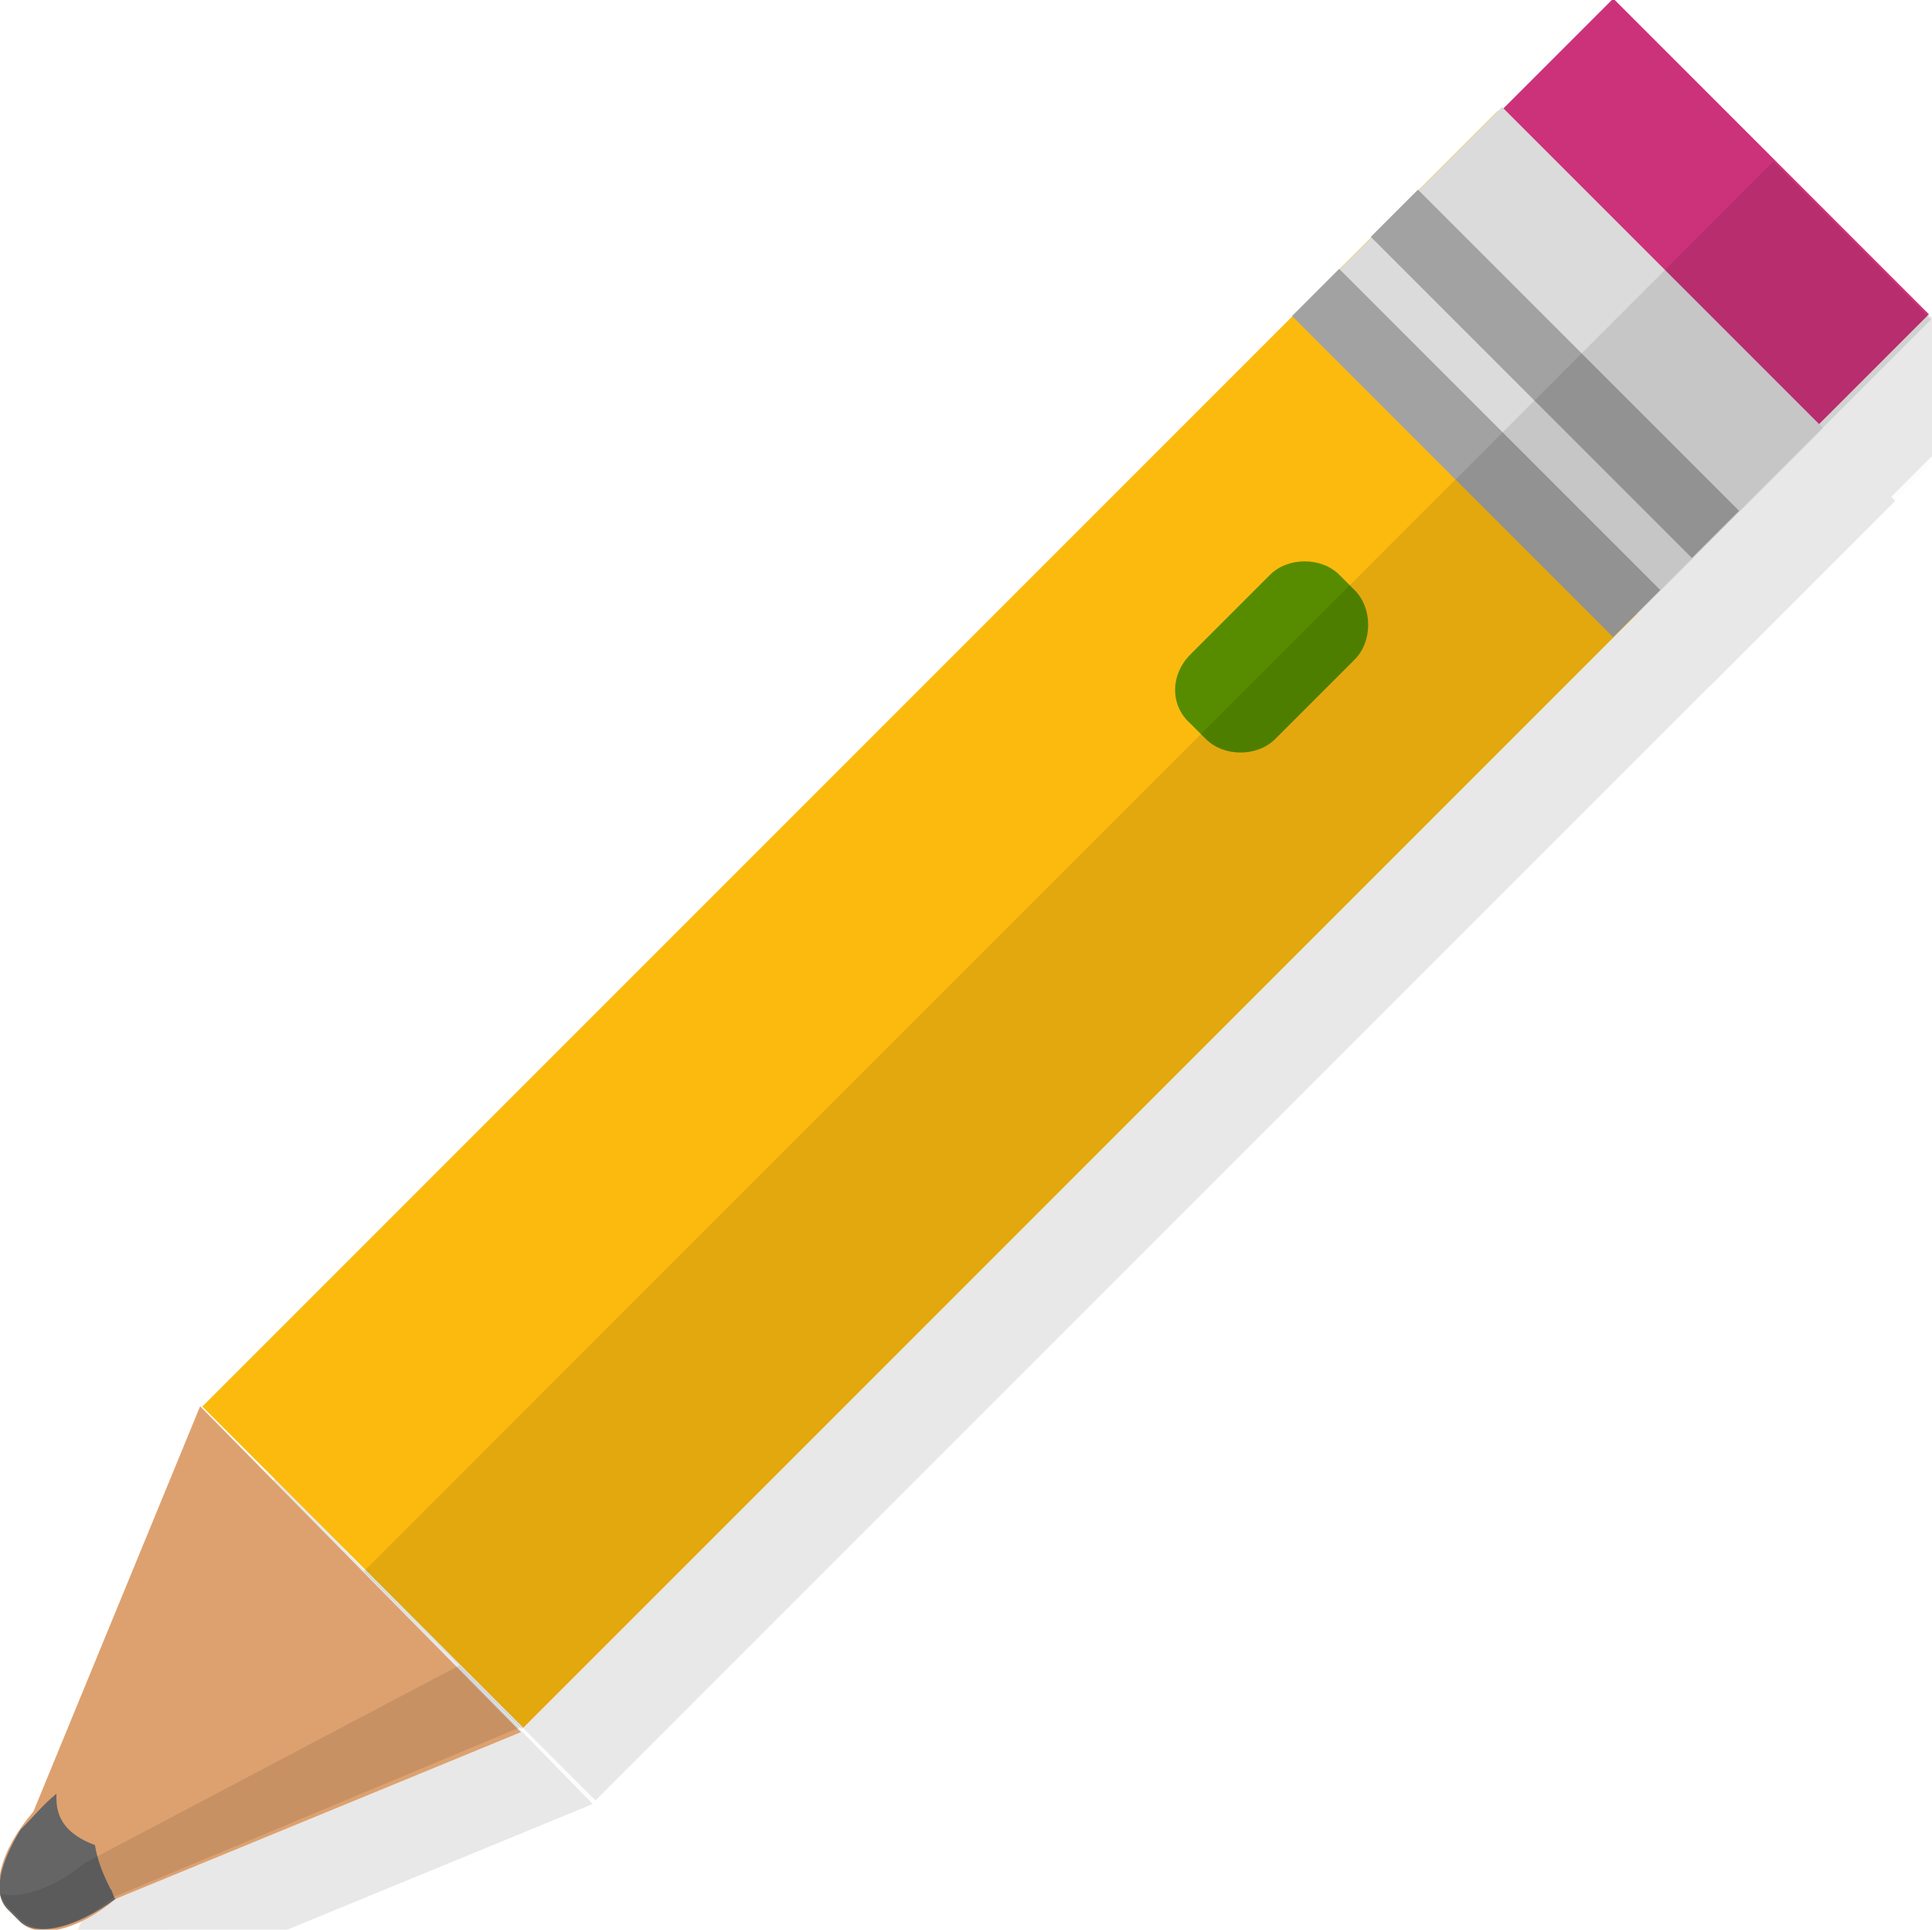 <svg xmlns="http://www.w3.org/2000/svg" xmlns:xlink="http://www.w3.org/1999/xlink" version="1.1" id="Layer_1" x="0px" y="0px" width="75.3px" height="75.2px" viewBox="0 0 75.3 75.2" enable-background="new 0 0 75.3 75.2" xml:space="preserve"><g><g opacity="9.000000e-02"><path d="M3.1 77.2l0.5 0.5c0.7 0.7 2.3 0.3 3.7-0.9l15.8-6.5L10.7 57.6L4.1 73.4C2.9 74.9 2.5 76.5 3.1 77.2z"/><path d="M7.1 76.4c-0.3-0.6-0.6-1.1-0.7-1.7C5.7 74.5 5 73.9 5 72.9c0-0.1 0-0.2 0-0.2c0 0 0 0 0 0c-0.5 0.4-0.9 0.9-1.4 1.4 c-0.8 1.3-1.1 2.5-0.5 3.1l0.5 0.5c0.7 0.7 2.2 0.3 3.6-0.9C7.2 76.7 7.2 76.6 7.1 76.4z"/><rect x="52.9" y="4.7" transform="matrix(-0.707 -0.707 0.707 -0.707 91.496 76.377)" width="17.4" height="29.1"/><rect x="33.3" y="2.9" transform="matrix(-0.707 -0.707 0.707 -0.707 44.704 95.754)" width="17.7" height="71.4"/><rect x="55.1" y="11.7" transform="matrix(-0.707 -0.707 0.707 -0.707 97.341 73.955)" width="17.7" height="10.2"/><rect x="51.5" y="19.1" transform="matrix(-0.707 -0.707 0.707 -0.707 88.591 77.579)" width="17.7" height="2.6"/><rect x="54.6" y="16" transform="matrix(-0.707 -0.707 0.707 -0.707 96.044 74.492)" width="17.7" height="2.6"/><path d="M49.2 31l0.6 0.6c0.7 0.7 2 0.7 2.7 0l3.1-3.1c0.7-0.7 0.7-2 0-2.7l-0.6-0.6c-0.7-0.7-2-0.7-2.7 0l-3.1 3.1 C48.4 29.1 48.4 30.3 49.2 31z"/><rect x="43.2" y="0.8" transform="matrix(0.707 0.707 -0.707 0.707 41.951 -22.016)" opacity="0.1" width="8.7" height="77.7"/><path opacity="0.1" d="M20.7 67.7l2.4 2.4L7.3 76.7c-1.5 1.2-3 1.6-3.7 0.9l-0.5-0.5C3 77 2.9 76.9 2.9 76.7 c0.8 0.2 2.1-0.2 3.3-1.2L20.7 67.7z"/></g><g><g><g><path fill="#DDA16F" d="M0.3 74.4l0.5 0.5c0.7 0.7 2.3 0.3 3.7-0.9l15.8-6.5L7.8 54.8L1.3 70.6C0 72.1-0.4 73.7 0.3 74.4z"/><path fill="#656565" d="M4.3 73.6C4 73 3.8 72.5 3.7 71.9c-0.8-0.3-1.5-0.8-1.5-1.8c0-0.1 0-0.2 0-0.2c0 0 0 0 0 0 c-0.5 0.4-0.9 0.9-1.4 1.4c-0.8 1.3-1.1 2.5-0.5 3.1l0.5 0.5C1.5 75.5 3 75.1 4.5 74C4.4 73.9 4.4 73.7 4.3 73.6z"/><rect x="50.1" y="1.9" transform="matrix(-0.707 -0.707 0.707 -0.707 88.683 69.583)" fill="#CB3279" width="17.4" height="29.1"/><rect x="30.5" y="0.1" transform="matrix(-0.707 -0.707 0.707 -0.707 41.891 88.96)" fill="#FCBA0F" width="17.7" height="71.4"/><rect x="52.3" y="8.9" transform="matrix(-0.707 -0.707 0.707 -0.707 94.528 67.162)" fill="#DBDBDB" width="17.7" height="10.2"/><rect x="48.7" y="16.3" transform="matrix(-0.707 -0.707 0.707 -0.707 85.778 70.785)" fill="#A2A2A2" width="17.7" height="2.6"/><rect x="51.8" y="13.2" transform="matrix(-0.707 -0.707 0.707 -0.707 93.231 67.699)" fill="#A2A2A2" width="17.7" height="2.6"/><path fill="#578C00" d="M46.4 28.2l0.6 0.6c0.7 0.7 2 0.7 2.7 0l3.1-3.1c0.7-0.7 0.7-2 0-2.7l-0.6-0.6c-0.7-0.7-2-0.7-2.7 0 l-3.1 3.1C45.6 26.3 45.6 27.5 46.4 28.2z"/></g><rect x="40.4" y="-2" transform="matrix(0.707 0.707 -0.707 0.707 39.137 -20.85)" opacity="0.1" width="8.7" height="77.7"/><path opacity="0.1" d="M17.9 64.9l2.4 2.4L4.5 73.9c-1.5 1.2-3 1.6-3.7 0.9l-0.5-0.5c-0.1-0.1-0.2-0.3-0.3-0.5 c0.8 0.2 2.1-0.2 3.3-1.2L17.9 64.9z"/></g></g></g></svg>